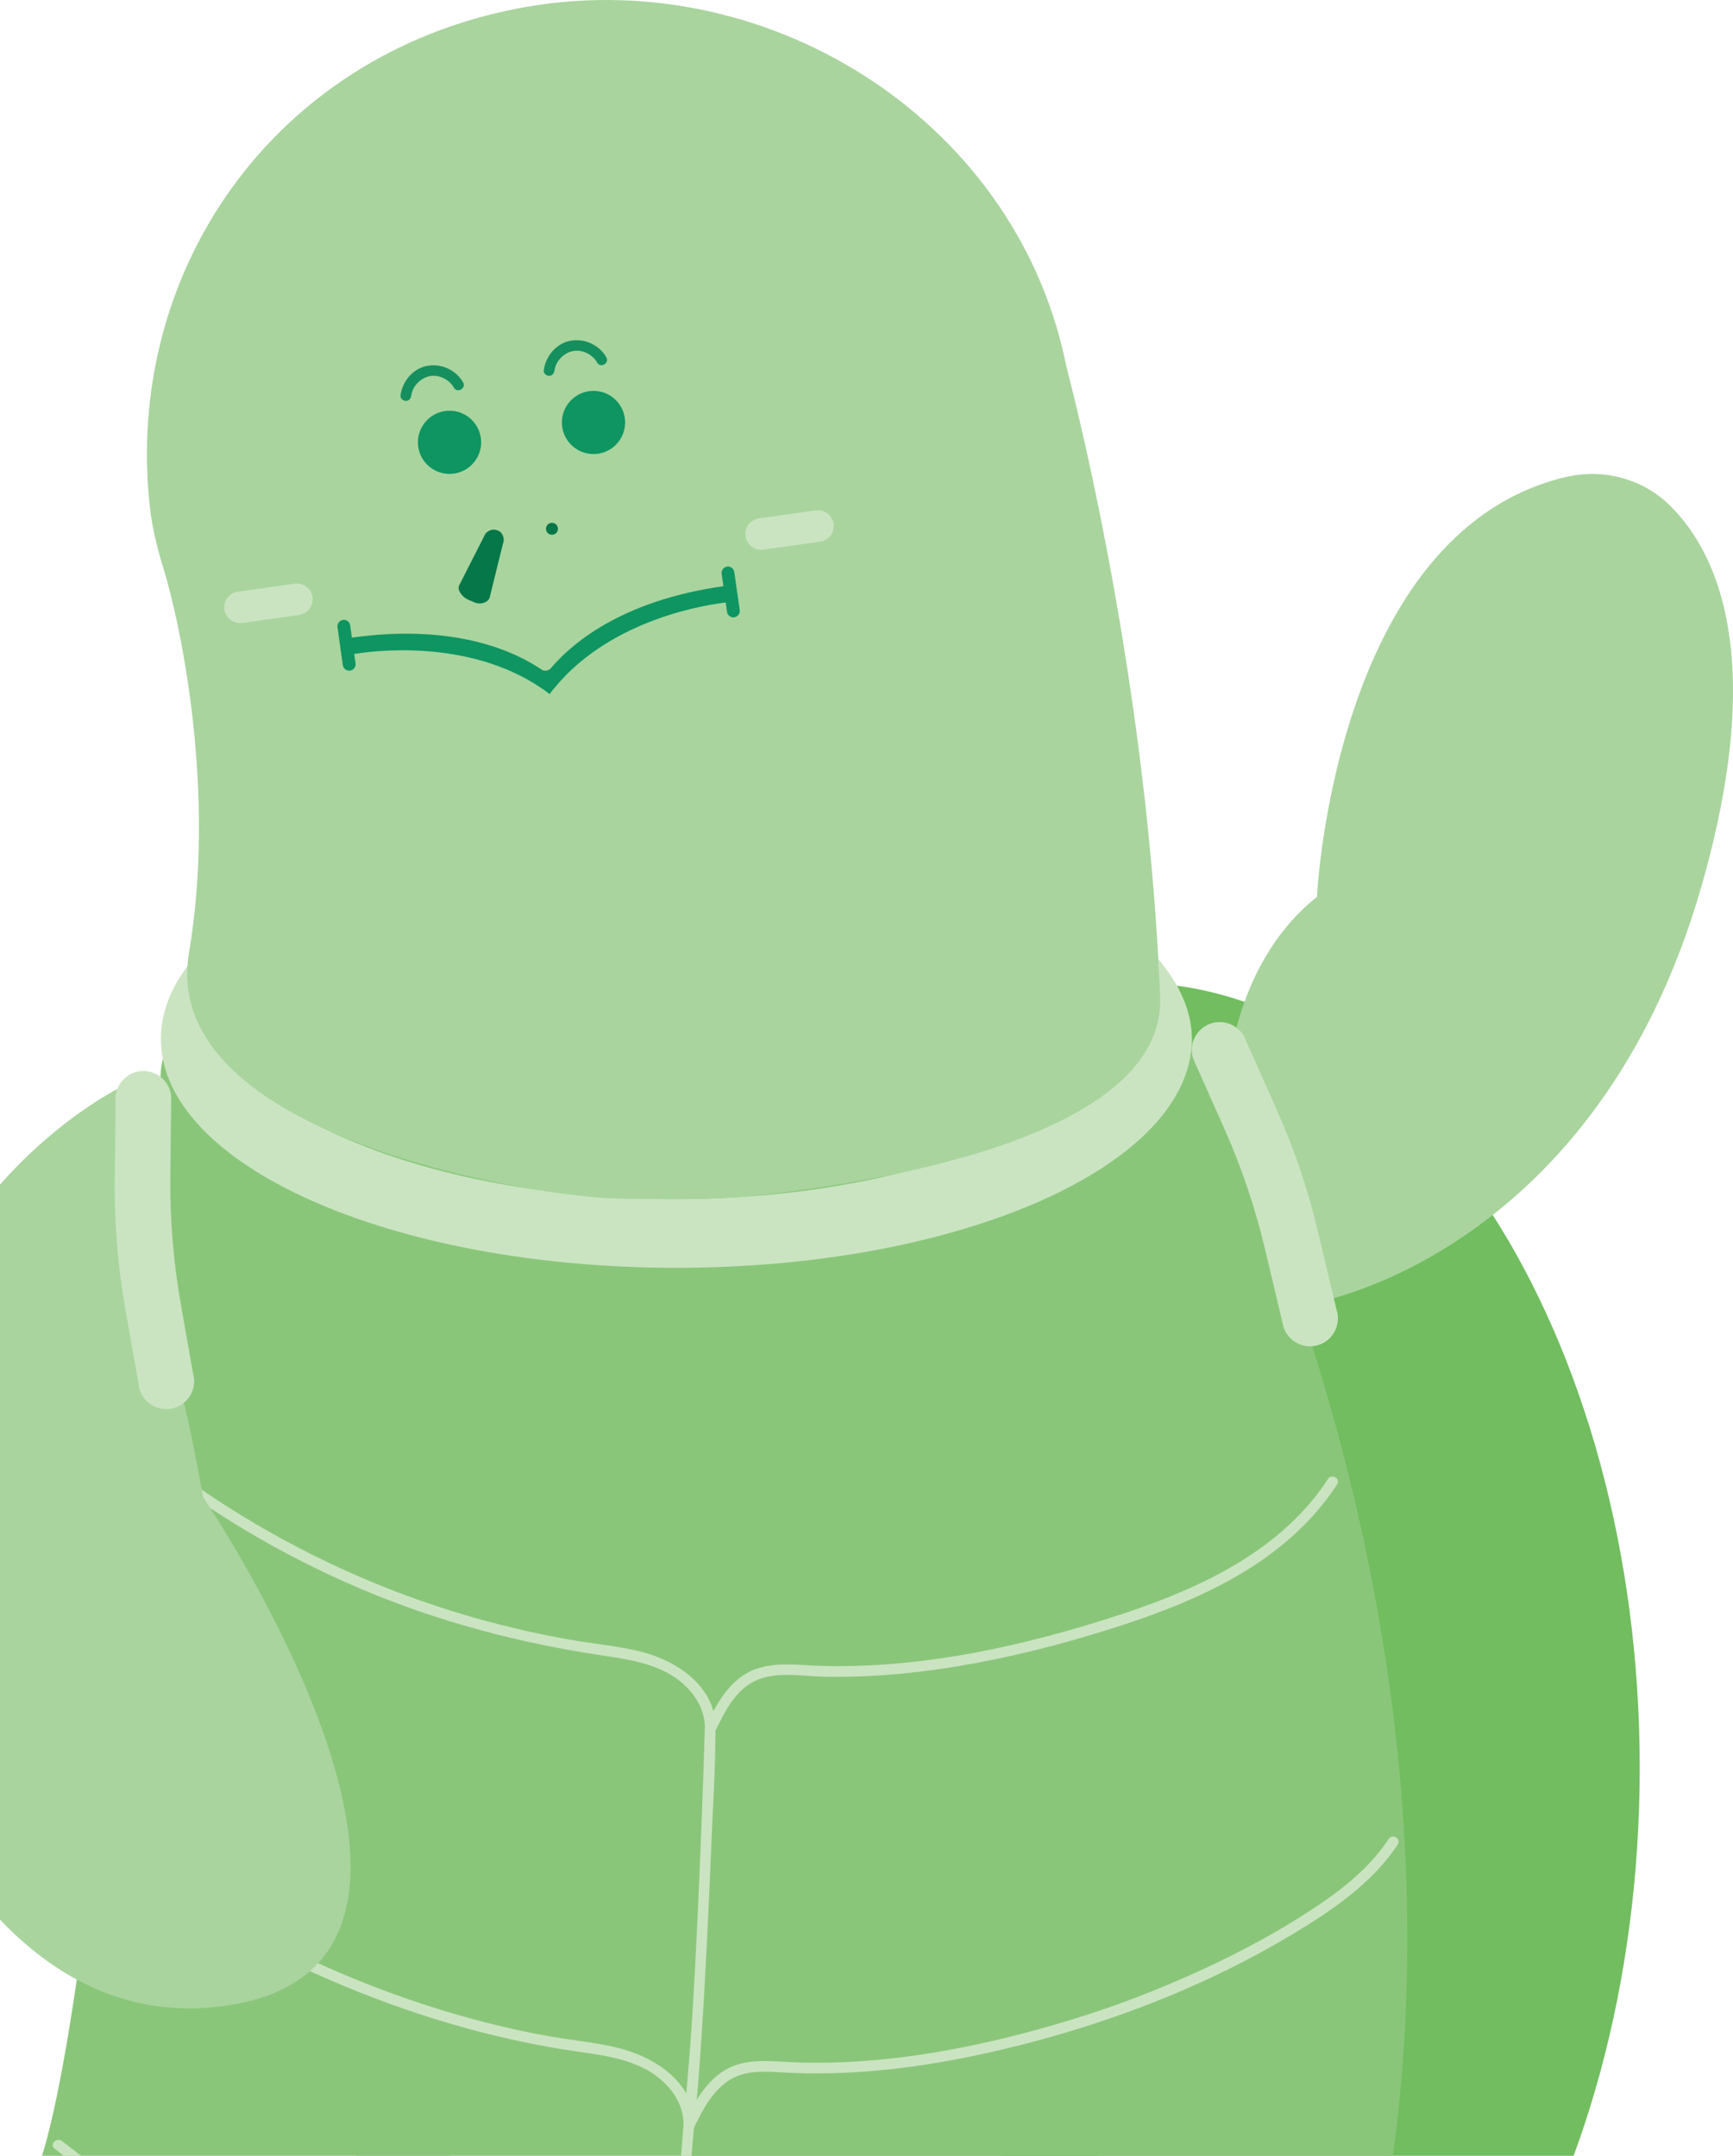 <svg width="262" height="326" viewBox="0 0 262 326" fill="none" xmlns="http://www.w3.org/2000/svg">
<path d="M60.952 324.33H60.936C51.875 324.33 44.53 331.672 44.53 340.729V445.562C44.53 454.619 51.875 461.961 60.936 461.961H60.952C70.013 461.961 77.358 454.619 77.358 445.562V340.729C77.358 331.672 70.013 324.33 60.952 324.33Z" fill="#A9D49E"/>
<path d="M159.003 324.33H158.987C149.926 324.33 142.58 331.672 142.58 340.729V445.562C142.58 454.619 149.926 461.961 158.987 461.961H159.003C168.064 461.961 175.409 454.619 175.409 445.562V340.729C175.409 331.672 168.064 324.33 159.003 324.33Z" fill="#A9D49E"/>
<path d="M171.291 386.052C213.6 386.052 247.897 332.902 247.897 267.338C247.897 201.774 213.6 148.624 171.291 148.624C128.983 148.624 94.685 201.774 94.685 267.338C94.685 332.902 128.983 386.052 171.291 386.052Z" fill="#71BD5F"/>
<path d="M24.312 162.021C24.312 162.021 15.819 299.458 5.791 327.72C-4.237 355.982 47.388 417.558 107.458 413.846C188.618 408.826 201.843 362.341 201.843 362.341C201.843 362.341 237.401 278.943 180.189 157.082C137.542 66.243 26.008 137.197 24.312 162.005V162.021Z" fill="#8AC67A"/>
<path d="M21.664 220.756C31.692 228.681 42.737 235.251 54.509 240.254C66.281 245.258 78.683 248.518 91.391 250.39C94.96 250.923 98.738 251.52 101.823 253.522C104.535 255.281 106.667 258.17 106.57 261.511C106.538 262.286 107.717 262.641 108.072 261.915C109.38 259.219 110.817 256.201 113.449 254.571C116.63 252.602 120.764 253.441 124.284 253.538C132.051 253.732 139.819 252.925 147.457 251.504C155.095 250.084 162.297 248.147 169.515 245.807C175.506 243.854 181.432 241.545 186.906 238.382C192.945 234.912 198.339 230.344 202.15 224.469C202.715 223.597 201.326 222.79 200.761 223.662C193.753 234.46 181.513 240.157 169.676 244.063C155.111 248.857 139.706 252.311 124.284 251.924C120.425 251.827 116.097 251.036 112.626 253.183C109.735 254.974 108.104 258.138 106.667 261.108L108.169 261.511C108.362 255.346 102.711 251.343 97.35 249.89C94.136 249.019 90.793 248.712 87.499 248.179C84.205 247.647 81.056 247.001 77.859 246.242C65.054 243.208 52.7 238.382 41.235 231.942C34.776 228.326 28.608 224.194 22.794 219.61C21.987 218.965 20.841 220.111 21.648 220.756H21.664Z" fill="#CAE4C1"/>
<path d="M15.544 279.072C25.863 287.239 37.328 293.938 49.374 299.2C61.42 304.461 74.21 308.351 87.306 310.24C91.02 310.772 94.96 311.289 98.222 313.258C101.112 315.001 103.454 317.987 103.34 321.49C103.308 322.264 104.487 322.62 104.842 321.893C106.554 318.358 108.572 314.452 112.771 313.549C115.048 313.064 117.422 313.371 119.715 313.468C122.217 313.565 124.72 313.565 127.207 313.468C136.912 313.08 146.52 311.305 155.902 308.836C169.709 305.188 183.241 299.829 195.481 292.453C201.342 288.918 207.527 284.738 211.322 278.911C211.887 278.039 210.498 277.232 209.933 278.104C206.542 283.317 201.052 287.11 195.868 290.322C189.7 294.164 183.128 297.376 176.442 300.184C169.757 302.993 163.475 305.091 156.774 306.931C147.247 309.53 137.477 311.418 127.595 311.838C124.898 311.951 122.217 311.967 119.521 311.838C116.824 311.709 114.337 311.434 111.818 312.112C107.491 313.29 105.262 317.325 103.437 321.07L104.939 321.474C105.149 314.937 98.916 310.982 93.264 309.643C89.97 308.852 86.579 308.545 83.236 307.964C79.894 307.383 76.777 306.689 73.58 305.882C60.29 302.492 47.469 297.23 35.519 290.5C28.915 286.788 22.568 282.607 16.626 277.91C15.819 277.265 14.672 278.411 15.479 279.056L15.544 279.072Z" fill="#CAE4C1"/>
<path d="M8.245 324.912C19.193 333.579 31.547 340.536 44.191 346.395C56.834 352.254 70.253 357.306 84.076 359.678C88.274 360.405 92.699 360.631 96.639 362.39C100.224 363.988 103.47 367.281 103.34 371.445C103.308 372.22 104.487 372.575 104.842 371.848C106.473 368.507 108.379 364.682 112.254 363.633C114.353 363.052 116.598 363.278 118.746 363.391C121.119 363.504 123.493 363.536 125.867 363.471C135.249 363.229 144.566 361.648 153.657 359.372C160.617 357.629 167.496 355.498 174.246 353.077C180.996 350.656 187.197 348.073 193.284 344.765C199.372 341.456 205.299 337.582 209.029 331.852C209.594 330.98 208.205 330.173 207.64 331.045C204.314 336.145 198.92 339.745 193.704 342.682C187.617 346.12 181.141 348.848 174.585 351.237C159.132 356.87 142.79 361.357 126.254 361.841C123.638 361.922 121.022 361.89 118.406 361.744C116.049 361.615 113.61 361.47 111.334 362.229C107.297 363.584 105.197 367.442 103.453 371.041L104.955 371.445C105.068 367.975 103.114 364.876 100.45 362.794C97.463 360.469 93.684 359.565 90.002 358.968C86.546 358.419 83.107 357.935 79.684 357.177C76.26 356.418 73.095 355.563 69.866 354.594C55.542 350.252 41.72 344.054 28.737 336.63C22.019 332.788 15.463 328.592 9.392 323.782C8.584 323.136 7.438 324.282 8.245 324.928V324.912Z" fill="#CAE4C1"/>
<path d="M106.554 261.512C106.409 266.338 106.247 271.147 106.053 275.973C105.682 285.706 105.246 295.423 104.648 305.139C103.954 316.276 102.533 327.365 102.323 338.534C102.081 351.382 102.985 364.214 103.647 377.046C103.954 383.082 104.342 389.119 105.181 395.107C105.94 400.514 107.038 406.034 109.428 410.973C109.929 412.006 110.494 413.007 111.14 413.959C111.721 414.815 113.126 414.008 112.529 413.152C109.606 408.875 108.282 403.645 107.361 398.609C106.247 392.621 105.779 386.52 105.424 380.435C104.697 367.959 103.873 355.45 103.873 342.957C103.873 335.661 104.229 328.382 104.988 321.135C105.44 316.858 105.747 312.564 106.037 308.271C106.683 298.522 107.135 288.757 107.539 278.992C107.765 273.262 108.169 267.5 108.153 261.786C108.153 261.689 108.153 261.608 108.153 261.512C108.185 260.479 106.57 260.479 106.538 261.512H106.554Z" fill="#CAE4C1"/>
<path d="M180.189 157.098C180.189 176.224 145.293 191.719 102.259 191.719C59.225 191.719 24.329 176.224 24.329 157.098C24.329 153.143 25.831 149.334 28.592 145.783C28.592 146.09 28.576 146.397 28.576 146.703C28.576 165.83 61.453 181.325 102 181.325C142.548 181.325 175.199 165.83 175.199 146.703C175.199 146.138 175.167 145.59 175.118 145.041C178.267 148.785 180.189 152.853 180.189 157.098Z" fill="#CAE4C1"/>
<path d="M19.759 163.667C19.759 163.667 -6.32 174.772 -17.204 210.443C-24.616 234.718 -21.209 261.253 -6.675 282.074C2.545 295.294 16.19 306.414 35.261 303.122C77.665 295.826 30.707 226.406 30.707 226.406C30.707 226.406 28.511 214.026 27.364 210.604C26.024 206.617 18.548 177.645 19.759 163.667Z" fill="#A9D49E"/>
<path d="M186.325 158.421C186.325 158.421 188.15 144.298 199.098 135.631C199.098 135.631 201.698 80.559 236.594 72.166C242.375 70.778 248.43 72.376 252.612 76.589C259.701 83.723 267.097 99.621 257.231 134.033C241.276 189.637 199.098 196.917 199.098 196.917L186.325 158.405V158.421Z" fill="#A9D49E"/>
<path d="M25.475 213.073C23.166 213.267 21.115 211.524 20.938 209.216L18.935 197.885C17.821 191.542 17.288 185.118 17.353 178.678L17.482 166.508C17.288 164.2 19.032 162.15 21.341 161.972C23.651 161.779 25.701 163.522 25.879 165.83L25.75 178C25.685 184.44 26.218 190.864 27.332 197.207L29.335 208.538C29.528 210.846 27.784 212.896 25.475 213.073Z" fill="#CAE4C1"/>
<path d="M183.047 154.774C185.243 154.031 187.649 155.225 188.392 157.421L193.075 167.944C195.691 173.819 197.758 179.937 199.243 186.199L202.053 198.03C202.796 200.225 201.601 202.63 199.405 203.373C197.209 204.115 194.803 202.921 194.06 200.726L191.25 188.895C189.765 182.632 187.698 176.515 185.082 170.64L180.399 160.116C179.656 157.921 180.851 155.516 183.047 154.774Z" fill="#CAE4C1"/>
<path d="M161.522 56.639C161.328 55.897 161.166 55.17 161.005 54.428C153.125 17.66 115.274 -5.906 78.198 1.293C41.123 8.492 18.709 41.305 22.665 76.734C23.005 79.801 23.747 82.803 24.652 85.757C27.445 94.795 32.645 119.942 28.576 144.072C24.103 170.511 75.34 180.034 91.036 181.131C95.88 181.47 109.138 181.325 113.239 180.905C130.275 179.178 176.281 172.512 175.393 150.674C173.52 104.689 163.282 63.466 161.522 56.639Z" fill="#A9D49E"/>
<path d="M67.96 71.665C70.6 71.665 72.74 69.526 72.74 66.888C72.74 64.249 70.6 62.11 67.96 62.11C65.32 62.11 63.181 64.249 63.181 66.888C63.181 69.526 65.32 71.665 67.96 71.665Z" fill="#0E9561"/>
<path d="M89.728 68.663C92.367 68.663 94.507 66.524 94.507 63.886C94.507 61.247 92.367 59.108 89.728 59.108C87.088 59.108 84.948 61.247 84.948 63.886C84.948 66.524 87.088 68.663 89.728 68.663Z" fill="#0E9561"/>
<path d="M123.325 77.18L114.738 78.389C113.431 78.573 112.521 79.781 112.705 81.088C112.889 82.394 114.098 83.304 115.405 83.12L123.991 81.911C125.298 81.727 126.209 80.518 126.025 79.212C125.84 77.906 124.632 76.996 123.325 77.18Z" fill="#CAE4C1"/>
<path d="M44.548 88.268L35.961 89.478C34.654 89.662 33.744 90.87 33.928 92.176C34.112 93.483 35.321 94.392 36.628 94.208L45.215 92.999C46.522 92.815 47.432 91.607 47.248 90.3C47.064 88.994 45.855 88.084 44.548 88.268Z" fill="#CAE4C1"/>
<path d="M111.834 92.261C111.899 92.794 111.527 93.278 110.995 93.359C110.478 93.423 109.977 93.052 109.913 92.535L109.719 91.115C107.523 91.357 92.618 93.359 83.898 103.947C83.608 104.27 83.333 104.609 83.091 104.964C82.703 104.641 82.3 104.35 81.896 104.092C70.576 96.361 55.752 98.524 53.556 98.895L53.75 100.315C53.831 100.848 53.459 101.332 52.927 101.413C52.41 101.493 51.909 101.122 51.828 100.59L51.021 94.844C50.956 94.311 51.328 93.811 51.845 93.746C51.893 93.746 51.941 93.73 51.99 93.73C52.458 93.73 52.862 94.085 52.943 94.569L53.201 96.425C69.01 94.198 78.117 98.701 81.847 101.235C82.316 101.558 82.913 101.461 83.285 101.042C86.256 97.523 93.765 90.841 109.364 88.646L109.105 86.773C109.105 86.773 109.089 86.677 109.089 86.628C109.089 86.176 109.444 85.756 109.929 85.676C110.446 85.611 110.946 85.982 111.011 86.515L111.834 92.261Z" fill="#0E9561"/>
<path d="M62.18 59.819C62.357 58.382 63.585 57.156 64.973 56.881C66.362 56.607 67.928 57.381 68.623 58.624C69.139 59.528 70.528 58.705 70.011 57.817C68.93 55.929 66.669 54.912 64.537 55.332C62.406 55.751 60.807 57.688 60.549 59.819C60.5 60.255 60.952 60.626 61.356 60.626C61.841 60.626 62.115 60.255 62.163 59.819H62.18Z" fill="#168F5E"/>
<path d="M83.834 56.026C84.012 54.589 85.239 53.362 86.628 53.088C88.016 52.814 89.583 53.589 90.277 54.831C90.794 55.735 92.183 54.912 91.666 54.024C90.584 52.136 88.323 51.119 86.192 51.539C84.06 51.958 82.462 53.895 82.203 56.026C82.155 56.462 82.607 56.833 83.011 56.833C83.495 56.833 83.769 56.462 83.818 56.026H83.834Z" fill="#168F5E"/>
<path d="M75.049 82.044C75.549 82.044 75.954 81.639 75.954 81.14C75.954 80.641 75.549 80.236 75.049 80.236C74.55 80.236 74.145 80.641 74.145 81.14C74.145 81.639 74.55 82.044 75.049 82.044Z" fill="#057749"/>
<path d="M83.446 80.866C83.946 80.866 84.35 80.461 84.35 79.962C84.35 79.463 83.946 79.058 83.446 79.058C82.947 79.058 82.542 79.463 82.542 79.962C82.542 80.461 82.947 80.866 83.446 80.866Z" fill="#057749"/>
<path d="M71.787 91.115L70.802 90.696C70.027 90.373 69.075 89.34 69.397 88.565L73.225 81.027C73.548 80.253 74.452 79.881 75.227 80.22C76.002 80.543 76.373 81.447 76.034 82.222L74.016 90.405C73.693 91.18 72.562 91.454 71.787 91.115Z" fill="#057749"/>
</svg>

